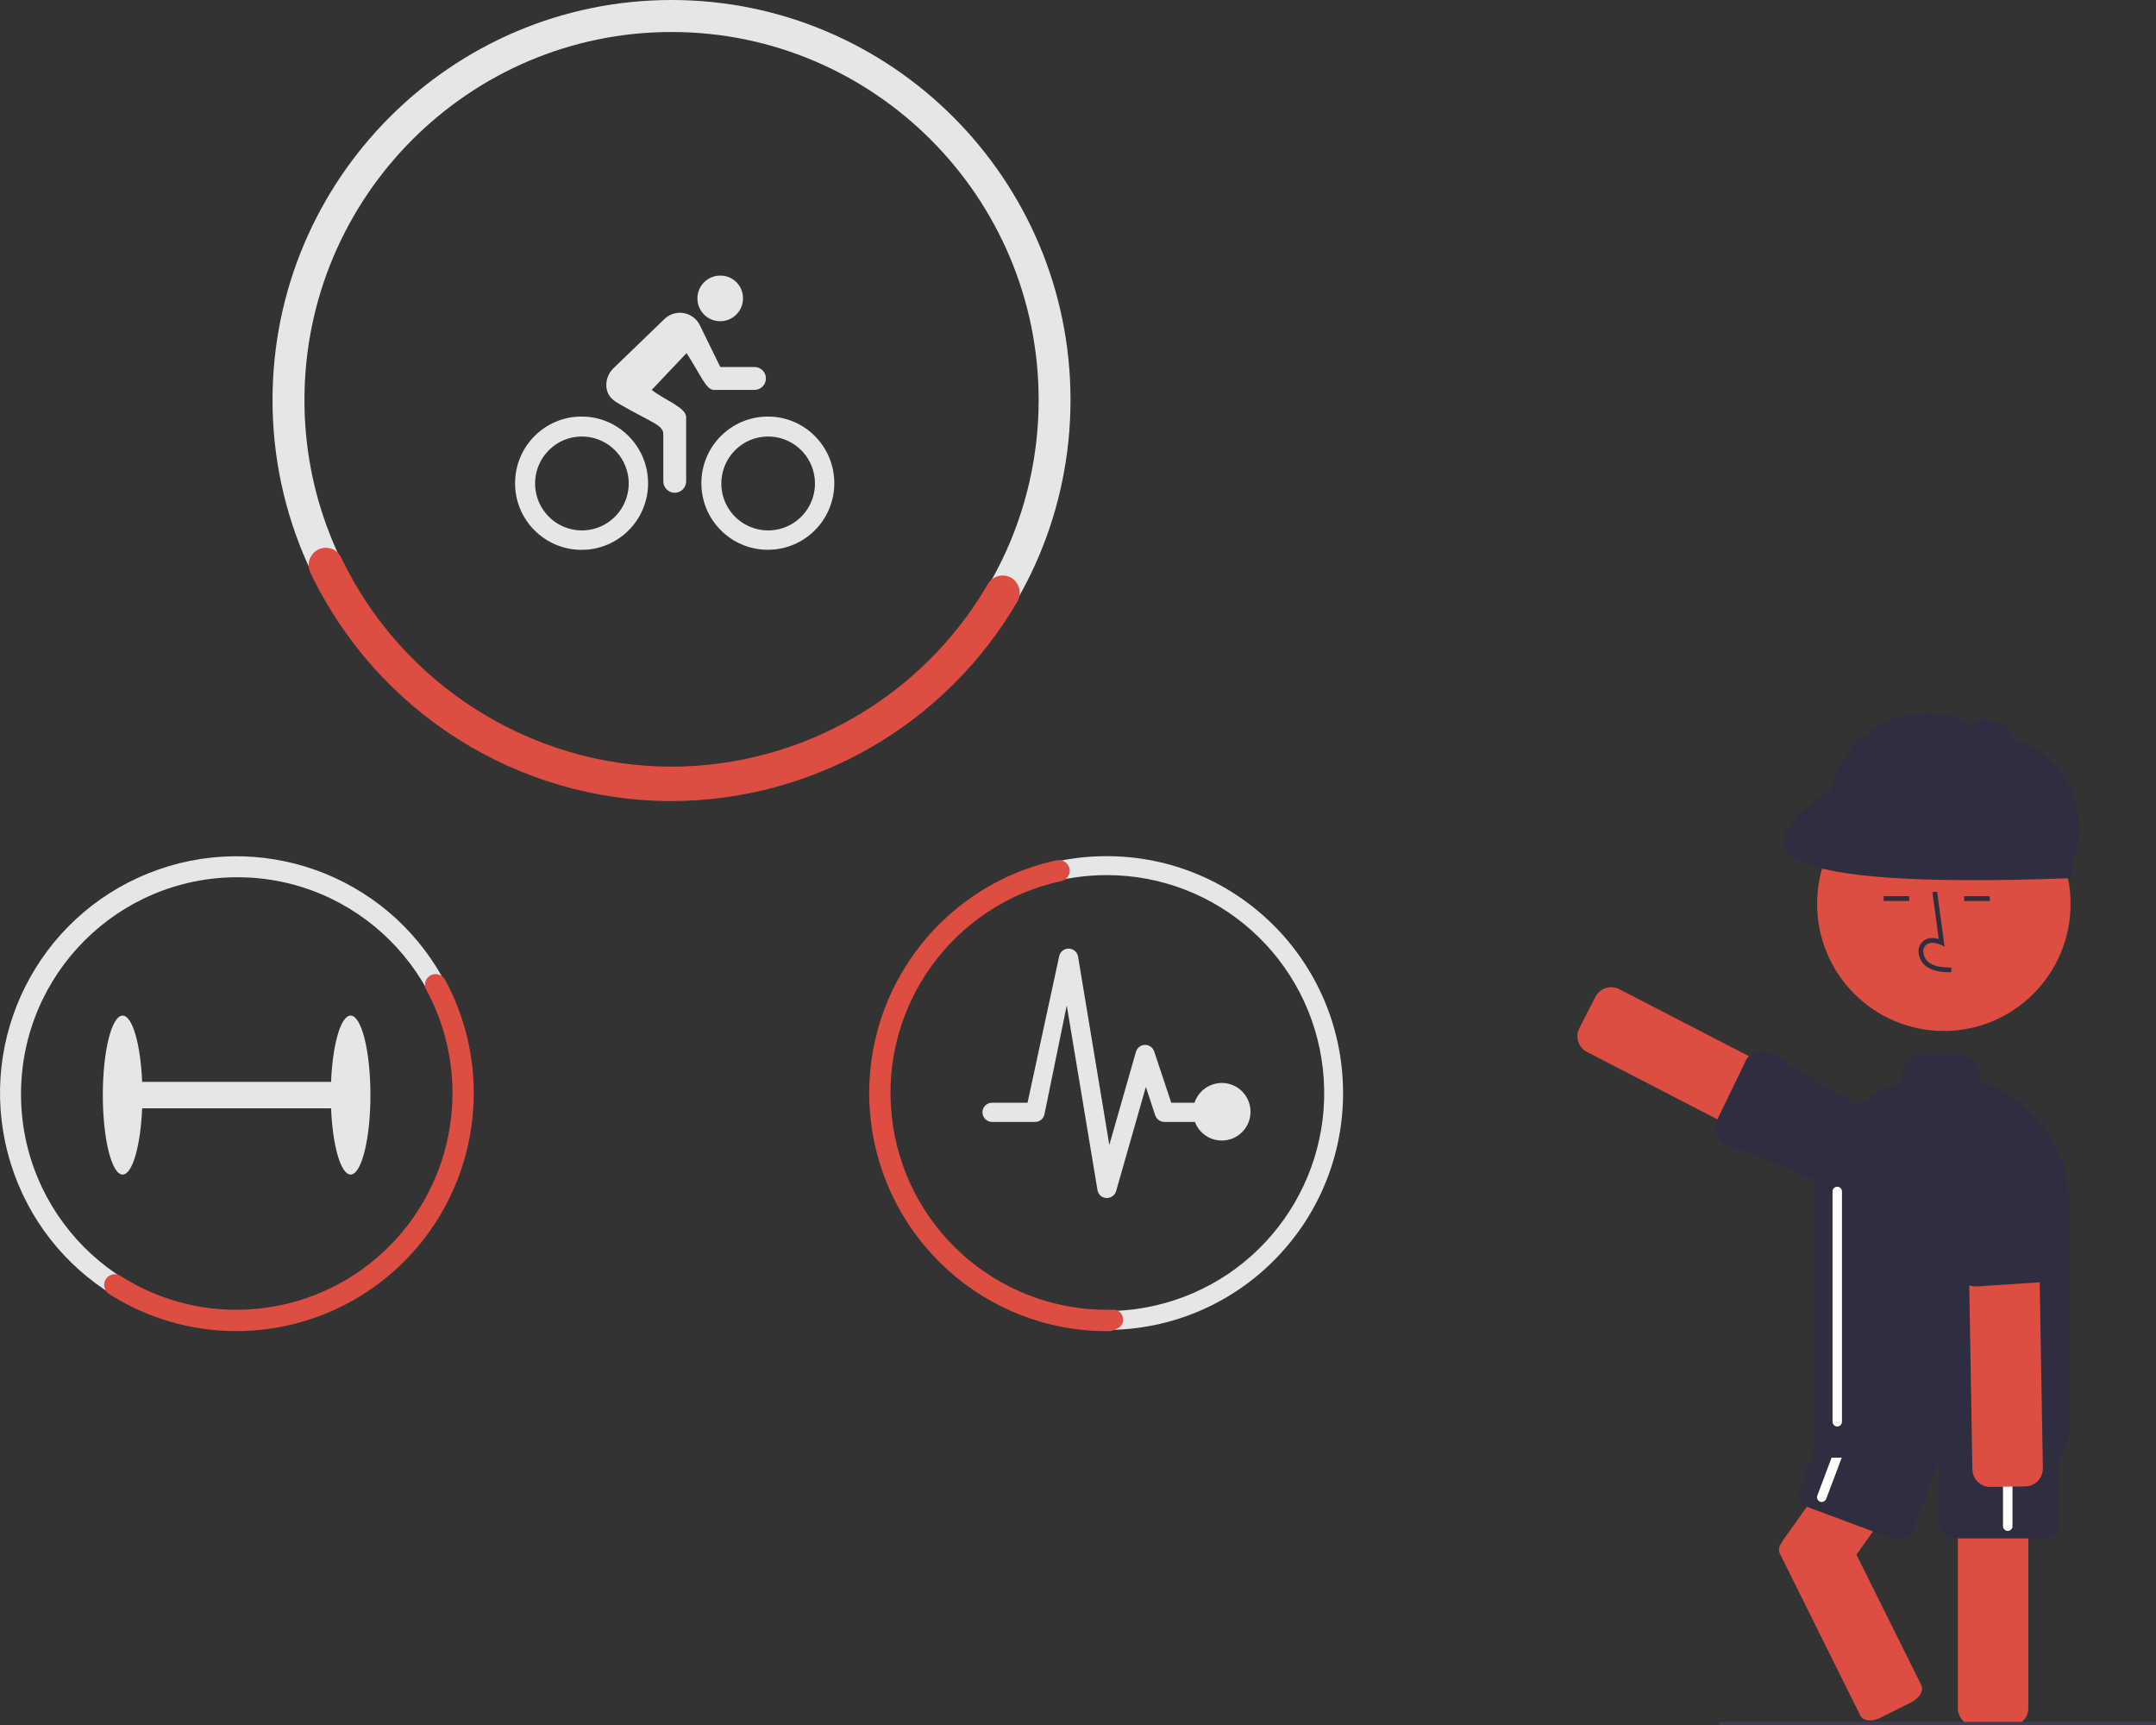 <?xml version="1.0" encoding="UTF-8"?>
<svg xmlns="http://www.w3.org/2000/svg" xmlns:xlink="http://www.w3.org/1999/xlink" width="125pt" height="100pt" viewBox="0 0 125 100" version="1.1">
<rect x="0" y="0" width="125" height="100" fill="#333333" stroke="none"/>
<g id="surface1">
<path style=" stroke:none;fill-rule:nonzero;fill:rgb(86.667%,30.196%,25.882%);fill-opacity:1;" d="M 103.246 89.512 C 103.258 89.496 103.27 89.48 103.277 89.465 C 103.305 89.398 103.34 89.336 103.383 89.281 L 106.836 84.434 L 109.684 80.445 L 114.539 80.445 L 114.195 80.926 L 113.586 81.785 L 111.691 84.438 L 107.633 90.125 L 111.395 97.695 C 111.547 98.004 111.285 98.445 110.812 98.684 L 109 99.59 C 108.816 99.68 108.621 99.73 108.418 99.734 C 108.164 99.734 107.949 99.641 107.859 99.457 L 103.184 90.047 C 103.109 89.871 103.133 89.668 103.246 89.512 Z M 103.246 89.512 "/>
<path style=" stroke:none;fill-rule:nonzero;fill:rgb(18.431%,18.039%,25.49%);fill-opacity:1;" d="M 109.781 89.223 L 104.891 87.398 C 104.43 87.227 104.191 86.715 104.363 86.25 L 105.797 82.383 C 105.969 81.918 106.484 81.684 106.945 81.855 L 111.836 83.676 C 112.297 83.848 112.535 84.363 112.363 84.824 L 110.926 88.695 C 110.758 89.156 110.242 89.395 109.781 89.223 Z M 109.781 89.223 "/>
<path style=" stroke:none;fill-rule:nonzero;fill:rgb(100%,100%,100%);fill-opacity:1;" d="M 105.621 87.07 C 105.59 87.07 105.555 87.066 105.523 87.055 C 105.383 87 105.312 86.84 105.363 86.699 L 107.16 81.938 C 107.215 81.793 107.371 81.723 107.516 81.773 C 107.656 81.828 107.727 81.988 107.676 82.129 L 105.879 86.891 C 105.84 87 105.734 87.07 105.621 87.07 Z M 105.621 87.07 "/>
<path style=" stroke:none;fill-rule:nonzero;fill:rgb(86.667%,30.196%,25.882%);fill-opacity:1;" d="M 113.512 99.027 L 113.512 81.824 C 113.512 81.809 113.512 81.793 113.516 81.777 C 113.531 81.367 113.789 81.008 114.168 80.863 C 114.289 80.816 114.414 80.793 114.543 80.793 L 116.57 80.793 C 117.137 80.793 117.598 81.254 117.598 81.824 L 117.598 99.027 C 117.598 99.594 117.137 100.059 116.57 100.059 L 114.543 100.059 C 113.973 100.059 113.512 99.594 113.512 99.027 Z M 113.512 99.027 "/>
<path style=" stroke:none;fill-rule:nonzero;fill:rgb(18.431%,18.039%,25.49%);fill-opacity:1;" d="M 112.414 88.289 L 112.414 84.16 C 112.414 83.668 112.812 83.27 113.305 83.266 L 118.523 83.266 C 119.016 83.27 119.414 83.668 119.414 84.16 L 119.414 88.289 C 119.414 88.785 119.016 89.184 118.523 89.184 L 113.305 89.184 C 112.812 89.184 112.414 88.785 112.414 88.289 Z M 112.414 88.289 "/>
<path style=" stroke:none;fill-rule:nonzero;fill:rgb(100%,100%,100%);fill-opacity:1;" d="M 116.406 88.75 C 116.254 88.75 116.129 88.625 116.129 88.473 L 116.129 83.383 C 116.129 83.23 116.254 83.105 116.406 83.105 C 116.555 83.105 116.68 83.23 116.68 83.383 L 116.68 88.473 C 116.68 88.625 116.555 88.75 116.406 88.75 Z M 116.406 88.75 "/>
<path style=" stroke:none;fill-rule:nonzero;fill:rgb(86.667%,30.196%,25.882%);fill-opacity:1;" d="M 107.023 68.738 L 92.012 60.984 C 91.508 60.723 91.309 60.098 91.57 59.594 L 92.496 57.789 C 92.758 57.281 93.379 57.082 93.883 57.344 L 108.895 65.102 C 108.969 65.141 109.039 65.188 109.105 65.246 C 109.457 65.555 109.555 66.07 109.34 66.492 L 108.41 68.297 C 108.285 68.539 108.066 68.723 107.809 68.809 C 107.707 68.84 107.598 68.855 107.492 68.855 C 107.328 68.855 107.168 68.816 107.023 68.738 Z M 107.023 68.738 "/>
<path style=" stroke:none;fill-rule:nonzero;fill:rgb(18.431%,18.039%,25.49%);fill-opacity:1;" d="M 107.312 69.188 L 100.016 66.297 C 99.508 66.043 99.305 65.422 99.559 64.914 L 101.223 61.477 C 101.344 61.23 101.559 61.047 101.816 60.961 C 102.078 60.875 102.367 60.895 102.613 61.023 L 109.203 65.027 C 109.23 65.039 109.254 65.059 109.273 65.078 C 109.441 65.227 109.523 65.59 109.594 65.883 L 109.602 65.93 C 109.621 66.008 109.637 66.074 109.652 66.121 L 109.66 66.141 C 109.664 66.16 109.672 66.18 109.676 66.199 C 109.734 66.438 109.707 66.688 109.594 66.906 L 108.688 68.723 C 108.508 69.07 108.152 69.289 107.762 69.293 C 107.605 69.293 107.453 69.258 107.312 69.188 Z M 107.312 69.188 "/>
<path style=" stroke:none;fill-rule:nonzero;fill:rgb(86.667%,30.196%,25.882%);fill-opacity:1;" d="M 120.047 52.398 C 120.047 56.469 116.758 59.766 112.699 59.766 C 108.641 59.766 105.352 56.469 105.352 52.398 C 105.352 48.332 108.641 45.035 112.699 45.035 C 116.758 45.035 120.047 48.332 120.047 52.398 Z M 120.047 52.398 "/>
<path style=" stroke:none;fill-rule:nonzero;fill:rgb(18.431%,18.039%,25.49%);fill-opacity:1;" d="M 113.129 56.367 L 113.137 56.094 C 112.625 56.078 112.172 56.047 111.836 55.801 C 111.641 55.648 111.523 55.422 111.508 55.176 C 111.496 55.023 111.555 54.879 111.668 54.777 C 111.891 54.586 112.254 54.648 112.516 54.77 L 112.742 54.875 L 112.309 51.684 L 112.035 51.719 L 112.406 54.434 C 112.047 54.328 111.715 54.375 111.488 54.566 C 111.312 54.723 111.219 54.949 111.234 55.184 C 111.25 55.516 111.41 55.82 111.672 56.02 C 112.109 56.34 112.672 56.355 113.129 56.367 Z M 113.129 56.367 "/>
<path style=" stroke:none;fill-rule:nonzero;fill:rgb(18.431%,18.039%,25.49%);fill-opacity:1;" d="M 109.211 51.953 L 110.691 51.953 L 110.691 52.23 L 109.211 52.23 Z M 109.211 51.953 "/>
<path style=" stroke:none;fill-rule:nonzero;fill:rgb(18.431%,18.039%,25.49%);fill-opacity:1;" d="M 113.879 51.953 L 115.359 51.953 L 115.359 52.23 L 113.879 52.23 Z M 113.879 51.953 "/>
<path style=" stroke:none;fill-rule:nonzero;fill:rgb(18.431%,18.039%,25.49%);fill-opacity:1;" d="M 106 84.504 C 105.516 84.473 105.137 83.676 105.137 82.672 L 105.137 69.781 C 105.137 69.156 105.215 68.531 105.371 67.922 C 105.426 67.703 105.492 67.484 105.57 67.273 C 106.031 65.984 106.84 64.848 107.906 63.988 C 108.027 63.891 108.152 63.797 108.281 63.707 C 108.902 63.266 109.59 62.926 110.316 62.695 C 110.297 62.605 110.285 62.512 110.285 62.422 C 110.285 61.699 110.867 61.113 111.59 61.113 L 113.512 61.113 C 114.23 61.113 114.816 61.699 114.816 62.422 C 114.816 62.512 114.805 62.605 114.785 62.695 C 117.867 63.676 119.965 66.543 119.965 69.781 L 119.965 82.672 C 119.965 83.699 119.574 84.504 119.07 84.504 L 106.027 84.504 C 106.02 84.508 106.008 84.504 106 84.504 Z M 106 84.504 "/>
<path style=" stroke:none;fill-rule:nonzero;fill:rgb(86.667%,30.196%,25.882%);fill-opacity:1;" d="M 114.492 85.68 C 114.406 85.527 114.359 85.359 114.355 85.188 L 114.066 68.262 C 114.062 67.988 114.164 67.727 114.355 67.527 C 114.547 67.332 114.805 67.219 115.078 67.211 L 117.105 67.18 C 117.633 67.168 118.082 67.562 118.145 68.09 C 118.148 68.125 118.152 68.156 118.152 68.191 L 118.441 85.117 C 118.449 85.688 117.996 86.156 117.43 86.168 L 115.402 86.199 C 115.027 86.207 114.676 86.008 114.492 85.68 Z M 114.492 85.68 "/>
<path style=" stroke:none;fill-rule:nonzero;fill:rgb(18.431%,18.039%,25.49%);fill-opacity:1;" d="M 113.641 74.059 C 113.562 73.922 113.516 73.77 113.508 73.613 L 113.594 65.773 C 113.551 65.207 113.973 64.711 114.539 64.664 L 116.559 64.508 C 116.805 64.488 117.051 64.559 117.25 64.703 C 117.27 64.719 117.289 64.738 117.312 64.75 C 117.359 64.793 117.414 64.832 117.469 64.871 L 117.512 64.902 C 117.801 65.105 118.133 65.34 118.148 65.566 L 119.363 73.219 C 119.383 73.438 119.328 73.656 119.211 73.84 C 119.184 73.887 119.152 73.93 119.121 73.969 C 119.09 74.004 119.055 74.039 119.02 74.07 C 118.852 74.223 118.641 74.312 118.414 74.328 L 114.613 74.574 C 114.215 74.605 113.836 74.402 113.641 74.059 Z M 113.641 74.059 "/>
<path style=" stroke:none;fill-rule:nonzero;fill:rgb(100%,100%,100%);fill-opacity:1;" d="M 106.52 82.695 C 106.367 82.695 106.246 82.57 106.246 82.418 L 106.246 69.07 C 106.246 68.918 106.367 68.797 106.52 68.797 C 106.672 68.797 106.793 68.918 106.793 69.07 L 106.793 82.418 C 106.793 82.57 106.672 82.695 106.52 82.695 Z M 106.52 82.695 "/>
<path style=" stroke:none;fill-rule:nonzero;fill:rgb(18.431%,18.039%,25.49%);fill-opacity:1;" d="M 119.363 50.652 L 106.598 45.973 C 106.312 45.867 106.168 45.551 106.27 45.266 L 106.312 45.059 C 107.312 42.328 110.613 40.609 113.34 41.609 L 117.27 43.051 C 119.992 44.047 121.176 47.281 120.18 50.012 L 120.066 50.324 C 119.961 50.609 119.648 50.754 119.363 50.652 Z M 119.363 50.652 "/>
<path style=" stroke:none;fill-rule:nonzero;fill:rgb(18.431%,18.039%,25.49%);fill-opacity:1;" d="M 120.051 50.91 C 102.258 51.57 100.703 49.328 106.125 45.805 L 107.273 43.684 L 120.453 48.5 Z M 120.051 50.91 "/>
<path style=" stroke:none;fill-rule:nonzero;fill:rgb(18.431%,18.039%,25.49%);fill-opacity:1;" d="M 115.621 41.785 C 115.004 41.598 114.426 41.711 114.328 42.039 C 114.227 42.367 114.648 42.785 115.266 42.969 C 115.883 43.156 116.465 43.043 116.562 42.715 C 116.66 42.387 116.238 41.969 115.621 41.785 Z M 115.621 41.785 "/>
<path style=" stroke:none;fill-rule:nonzero;fill:rgb(90.196%,90.196%,90.196%);fill-opacity:1;" d="M 38.934 0 C 26.18 0 15.801 10.398 15.801 23.188 C 15.797 26.457 16.488 29.695 17.828 32.68 C 21.453 40.742 29.551 46.371 38.934 46.371 C 51.707 46.363 62.059 35.988 62.066 23.188 C 62.066 10.398 51.688 0 38.934 0 Z M 58.074 32.508 C 54.508 39.848 47.082 44.508 38.934 44.516 C 29.914 44.516 22.188 38.863 19.098 30.91 C 18.137 28.445 17.648 25.828 17.652 23.188 C 17.652 11.426 27.199 1.855 38.934 1.855 C 50.668 1.855 60.219 11.426 60.219 23.188 C 60.219 26.414 59.488 29.605 58.074 32.508 Z M 58.074 32.508 "/>
<path style=" stroke:none;fill-rule:nonzero;fill:rgb(86.667%,30.196%,25.882%);fill-opacity:1;" d="M 38.934 46.441 C 29.992 46.434 21.848 41.281 17.992 33.191 C 17.84 32.871 17.867 32.492 18.066 32.199 L 18.078 32.18 C 18.277 31.891 18.617 31.73 18.969 31.758 C 19.32 31.785 19.629 31.996 19.777 32.316 C 23.289 39.688 30.809 44.445 38.934 44.445 C 46.492 44.43 53.473 40.398 57.277 33.855 C 57.457 33.547 57.785 33.359 58.137 33.363 C 58.488 33.359 58.812 33.551 58.984 33.855 L 58.996 33.875 C 59.168 34.184 59.168 34.562 58.988 34.867 C 54.824 42.016 47.191 46.418 38.934 46.441 Z M 38.934 46.441 "/>
<path style=" stroke:none;fill-rule:nonzero;fill:rgb(90.196%,90.196%,90.196%);fill-opacity:1;" d="M 33.719 25.305 C 35.016 25.297 36.137 26.211 36.398 27.484 C 36.656 28.758 35.98 30.035 34.785 30.539 C 33.59 31.039 32.207 30.625 31.484 29.547 C 30.762 28.465 30.898 27.027 31.816 26.105 C 32.32 25.594 33.004 25.309 33.719 25.305 M 33.719 24.148 C 31.59 24.145 29.863 25.875 29.863 28.012 C 29.859 30.145 31.586 31.875 33.715 31.875 C 35.848 31.879 37.574 30.148 37.574 28.016 C 37.574 25.879 35.848 24.148 33.719 24.148 Z M 41.754 18.621 C 42.48 18.625 43.074 18.035 43.078 17.309 C 43.078 17.305 43.078 17.301 43.078 17.293 C 43.082 16.574 42.508 15.984 41.789 15.977 C 41.781 15.977 41.77 15.977 41.762 15.977 C 41.035 15.973 40.441 16.559 40.434 17.285 C 40.426 18.016 41.012 18.613 41.738 18.621 C 41.742 18.621 41.75 18.621 41.754 18.621 Z M 44.52 25.305 C 45.816 25.297 46.938 26.211 47.195 27.484 C 47.457 28.758 46.781 30.035 45.586 30.539 C 44.391 31.039 43.004 30.625 42.281 29.547 C 41.559 28.465 41.699 27.027 42.613 26.105 C 43.117 25.594 43.805 25.309 44.52 25.305 M 44.52 24.148 C 42.391 24.148 40.664 25.875 40.664 28.012 C 40.664 30.145 42.391 31.871 44.52 31.871 C 46.648 31.871 48.371 30.145 48.371 28.012 C 48.371 25.875 46.648 24.148 44.52 24.148 Z M 44.52 24.148 "/>
<path style=" stroke:none;fill-rule:nonzero;fill:rgb(90.196%,90.196%,90.196%);fill-opacity:1;" d="M 43.746 21.277 L 41.762 21.277 L 40.543 18.789 C 40.344 18.438 39.992 18.195 39.59 18.141 C 39.188 18.09 38.785 18.227 38.5 18.516 L 35.539 21.375 C 35.297 21.625 35.156 21.957 35.152 22.305 C 35.152 23.023 35.676 23.281 35.918 23.426 C 37.797 24.512 38.457 24.633 38.457 25.172 L 38.457 27.902 C 38.457 28.27 38.754 28.566 39.117 28.566 C 39.484 28.566 39.781 28.27 39.781 27.902 L 39.781 24.176 C 39.781 23.629 38.523 23.184 37.785 22.602 L 39.805 20.469 C 40.578 21.648 40.934 22.602 41.375 22.602 L 43.746 22.602 C 44.109 22.602 44.406 22.309 44.406 21.941 C 44.41 21.574 44.113 21.277 43.75 21.277 Z M 43.746 21.277 "/>
<path style=" stroke:none;fill-rule:nonzero;fill:rgb(90.196%,90.196%,90.196%);fill-opacity:1;" d="M 20.328 58.875 C 19.758 58.875 19.285 60.535 19.195 62.715 L 8.242 62.715 C 8.148 60.535 7.68 58.875 7.109 58.875 C 6.473 58.875 5.961 60.938 5.961 63.48 C 5.961 66.027 6.473 68.09 7.109 68.09 C 7.68 68.09 8.148 66.43 8.242 64.25 L 19.195 64.25 C 19.285 66.43 19.758 68.09 20.328 68.09 C 20.961 68.09 21.477 66.027 21.477 63.48 C 21.477 60.938 20.961 58.875 20.328 58.875 Z M 20.328 58.875 "/>
<path style=" stroke:none;fill-rule:nonzero;fill:rgb(90.196%,90.196%,90.196%);fill-opacity:1;" d="M 25.664 56.68 C 22.305 50.645 14.996 48.055 8.598 50.629 C 2.199 53.199 -1.293 60.141 0.445 66.824 C 2.18 73.512 8.605 77.863 15.441 76.984 C 22.277 76.105 27.402 70.273 27.398 63.363 C 27.398 61.023 26.801 58.723 25.664 56.68 Z M 13.695 75.996 C 6.781 75.961 1.199 70.324 1.219 63.395 C 1.234 56.461 6.848 50.855 13.762 50.855 C 20.676 50.855 26.285 56.465 26.305 63.395 C 26.32 70.324 20.738 75.961 13.824 75.996 C 13.781 75.996 13.738 75.996 13.695 75.996 Z M 13.695 75.996 "/>
<path style=" stroke:none;fill-rule:nonzero;fill:rgb(86.667%,30.196%,25.882%);fill-opacity:1;" d="M 13.703 77.164 C 11.094 77.168 8.535 76.422 6.332 75.02 C 6.219 74.949 6.137 74.848 6.086 74.723 L 6.082 74.707 C 5.984 74.457 6.059 74.176 6.266 74.008 C 6.465 73.84 6.754 73.82 6.977 73.965 C 11.793 77.039 18.078 76.457 22.254 72.551 C 26.43 68.645 27.441 62.402 24.715 57.375 C 24.586 57.145 24.625 56.855 24.805 56.668 C 24.988 56.469 25.273 56.414 25.516 56.531 L 25.531 56.539 C 25.648 56.594 25.746 56.684 25.809 56.801 C 28.117 61.074 28.012 66.25 25.531 70.426 C 23.051 74.602 18.559 77.164 13.711 77.164 Z M 13.703 77.164 "/>
<path style=" stroke:none;fill-rule:nonzero;fill:rgb(90.196%,90.196%,90.196%);fill-opacity:1;" d="M 64.164 49.633 C 56.598 49.629 50.457 55.777 50.457 63.363 C 50.457 70.949 56.594 77.102 64.16 77.098 L 64.164 77.098 C 64.254 77.098 64.344 77.098 64.43 77.094 C 71.945 76.949 77.941 70.766 77.867 63.234 C 77.797 55.699 71.684 49.633 64.164 49.633 Z M 66.957 75.688 C 62.238 76.762 57.324 75.031 54.309 71.238 C 51.293 67.445 50.711 62.254 52.809 57.883 C 54.906 53.516 59.32 50.734 64.16 50.73 L 64.164 50.73 C 70.586 50.73 75.98 55.562 76.695 61.957 C 77.41 68.352 73.219 74.262 66.957 75.688 Z M 66.957 75.688 "/>
<path style=" stroke:none;fill-rule:nonzero;fill:rgb(86.667%,30.196%,25.882%);fill-opacity:1;" d="M 64.164 77.168 C 57.129 77.168 51.223 71.848 50.473 64.836 C 49.723 57.82 54.371 51.371 61.25 49.875 C 61.332 49.859 61.418 49.859 61.5 49.871 L 61.527 49.879 C 61.812 49.934 62.016 50.18 62.02 50.473 C 62.023 50.762 61.824 51.012 61.539 51.074 C 55.27 52.422 51.023 58.297 51.699 64.688 C 52.375 71.078 57.754 75.93 64.168 75.93 C 64.289 75.93 64.406 75.93 64.527 75.926 C 64.801 75.914 65.043 76.102 65.105 76.371 C 65.168 76.633 65.039 76.902 64.793 77.008 C 64.711 77.047 64.629 77.082 64.551 77.117 C 64.48 77.148 64.406 77.164 64.332 77.168 C 64.277 77.168 64.223 77.168 64.164 77.168 Z M 64.164 77.168 "/>
<path style=" stroke:none;fill-rule:nonzero;fill:rgb(90.196%,90.196%,90.196%);fill-opacity:1;" d="M 70.926 62.781 C 70.176 62.746 69.492 63.211 69.254 63.926 L 67.906 63.926 L 66.918 60.957 C 66.844 60.727 66.633 60.574 66.391 60.574 L 66.383 60.574 C 66.137 60.578 65.926 60.742 65.859 60.977 L 64.316 66.375 L 62.504 55.457 C 62.461 55.195 62.238 55 61.977 54.992 C 61.715 54.98 61.48 55.156 61.414 55.41 L 59.574 63.926 L 57.516 63.926 C 57.207 63.926 56.961 64.176 56.961 64.48 C 56.961 64.789 57.207 65.039 57.516 65.039 L 60.012 65.039 C 60.266 65.039 60.488 64.867 60.551 64.617 L 61.848 58.285 L 63.629 68.988 C 63.668 69.246 63.883 69.438 64.145 69.449 L 64.176 69.449 C 64.422 69.449 64.641 69.285 64.711 69.047 L 66.434 63.012 L 66.977 64.656 C 67.055 64.883 67.266 65.035 67.504 65.039 L 69.277 65.039 C 69.57 65.816 70.395 66.262 71.203 66.078 C 72.016 65.895 72.566 65.137 72.496 64.309 C 72.426 63.477 71.754 62.828 70.926 62.781 Z M 70.926 62.781 "/>
<path style=" stroke:none;fill-rule:nonzero;fill:rgb(24.706%,23.922%,33.725%);fill-opacity:1;" d="M 124.926 100.102 L 99.801 100.102 C 99.723 100.102 99.664 100.039 99.664 99.961 C 99.664 99.887 99.723 99.824 99.801 99.824 L 124.926 99.824 C 125 99.824 125.062 99.887 125.062 99.961 C 125.062 100.039 125 100.102 124.926 100.102 Z M 124.926 100.102 "/>
</g>
</svg>
